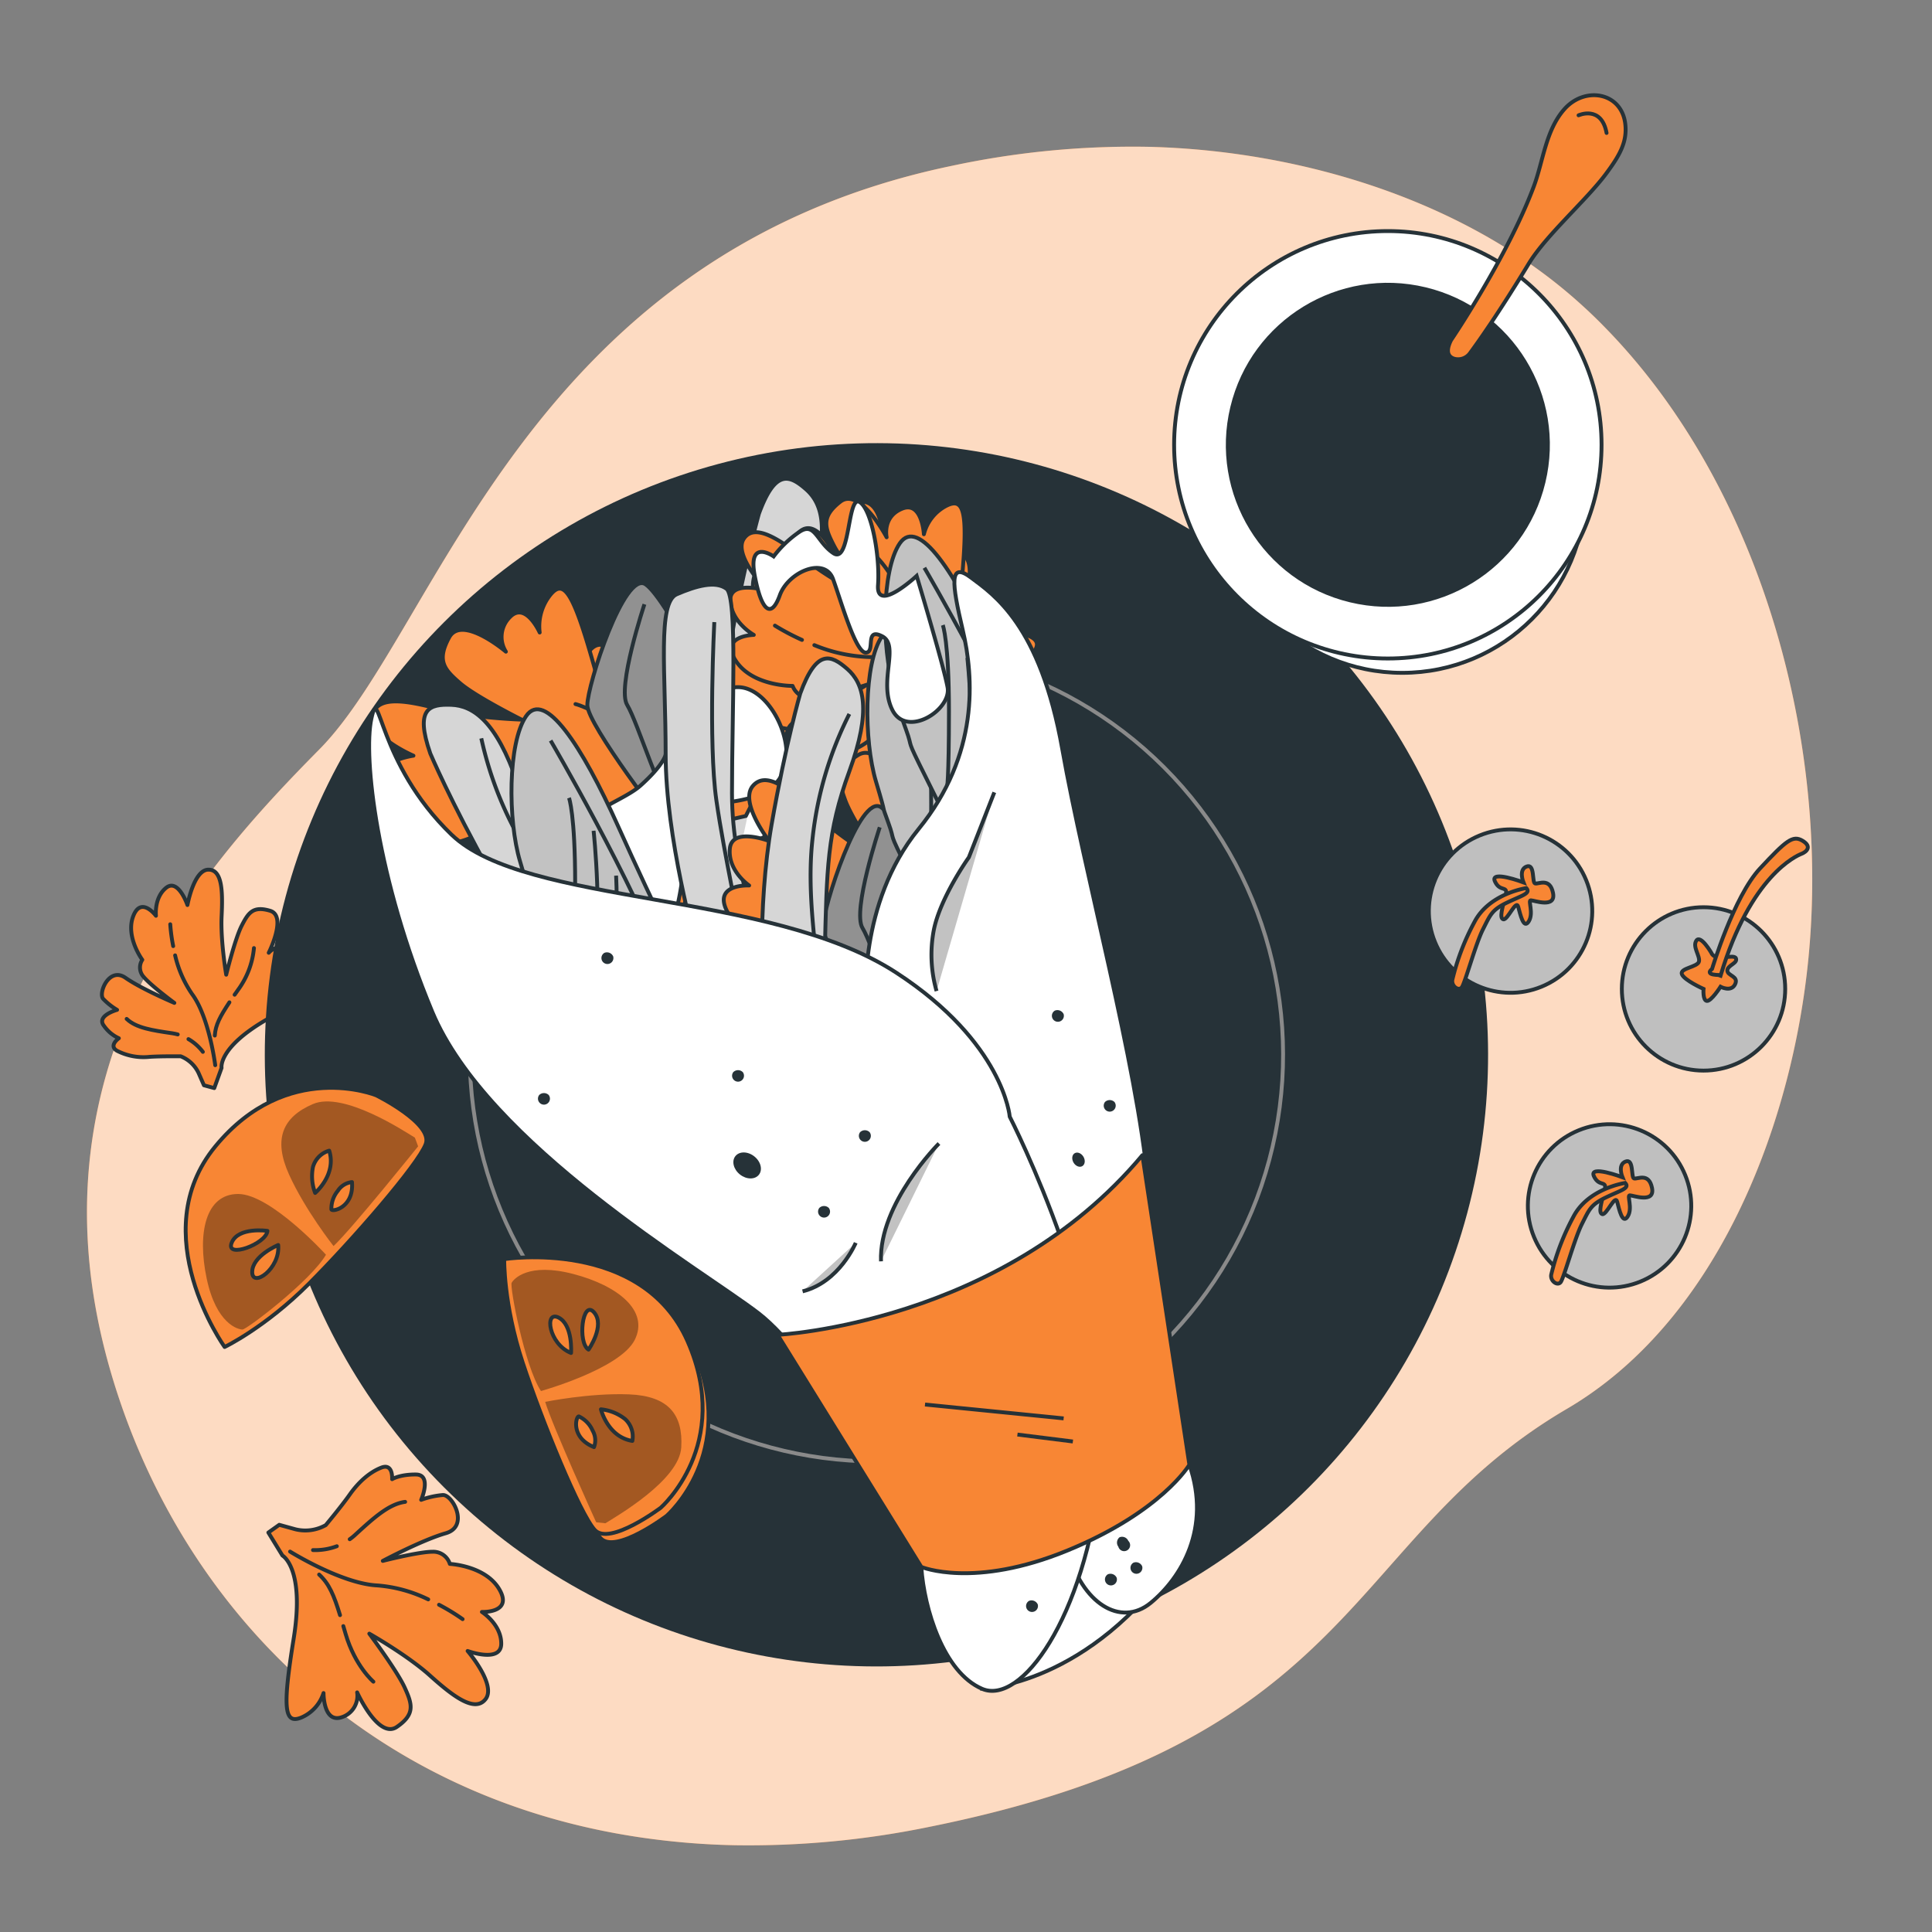 <svg xmlns="http://www.w3.org/2000/svg" viewBox="0 0 500 500"><rect x="0" y="0" width="500" height="500" fill="#808080" stroke="none"/><g id="freepik--background-simple--inject-176"><path d="M467.6,251.91c-4.93,41.8-24,90.41-62.14,112.73-57.59,33.75-52.77,85.64-165.19,108.2a231.3,231.3,0,0,1-49.85,4.71,194.65,194.65,0,0,1-24.46-2C94.51,465.12,46.43,415.46,28.79,355.5,5.58,276.66,51.93,225,82.65,193.94s53.23-128,163.57-151A223.75,223.75,0,0,1,297.45,38c39.26,1,82.08,13.86,111.71,40.76q3.33,3,6.5,6.28C456.84,127.33,474.34,194.92,467.6,251.91Z" style="fill:#F88634"></path><path d="M467.6,251.91c-4.93,41.8-24,90.41-62.14,112.73-57.59,33.75-52.77,85.64-165.19,108.2a231.3,231.3,0,0,1-49.85,4.71,194.65,194.65,0,0,1-24.46-2C94.51,465.12,46.43,415.46,28.79,355.5,5.58,276.66,51.93,225,82.65,193.94s53.23-128,163.57-151A223.75,223.75,0,0,1,297.45,38c39.26,1,82.08,13.86,111.71,40.76q3.33,3,6.5,6.28C456.84,127.33,474.34,194.92,467.6,251.91Z" style="fill:#fff;opacity:0.7"></path></g><g id="freepik--Lettuce--inject-176"><path d="M73.1,402.58s5.85,3.2,2.9,21.51-2.42,22.27,2.07,20.37a10.27,10.27,0,0,0,5.66-6.3s-.07,7.86,4.7,6.26a5.83,5.83,0,0,0,4-6.43s5.5,12.21,10.28,8.93,4-5.87,2-10.23-9.13-13.9-9.13-13.9,9.76,5.52,15.59,10.75,11.68,9.88,14.51,6.17-4.66-12.44-4.66-12.44,8.66,3.2,8.7-1.85-5-8.25-5-8.25,8.11.35,4.52-5.83-12.82-6.6-12.82-6.6a4.48,4.48,0,0,0-4.46-3.15c-3.63,0-12.89,2.37-12.89,2.37s10.12-5.39,16.29-7.16,1.77-10-.75-9.89a21.53,21.53,0,0,0-5.61,1.25s2.85-6.52-1.35-6.56-6.17,1.21-6.17,1.21.31-4.19-2.77-3-5.92,3.75-8.18,6.95-6.23,7.94-6.23,7.94a10.77,10.77,0,0,1-7.84,1.08l-4.19-1.16-2.82,2Z" style="fill:#F88634;stroke:#263238;stroke-linecap:round;stroke-linejoin:round"></path><path d="M113.62,415.31a54.14,54.14,0,0,1,6.1,3.72" style="fill:#F88634;stroke:#263238;stroke-linecap:round;stroke-linejoin:round"></path><path d="M75.07,401.55s13.37,8.33,22.6,8.76a36.48,36.48,0,0,1,13.15,3.61" style="fill:#F88634;stroke:#263238;stroke-linecap:round;stroke-linejoin:round"></path><path d="M88,418c-1.58-5.15-2.81-8.12-5.41-10.51" style="fill:#F88634;stroke:#263238;stroke-linecap:round;stroke-linejoin:round"></path><path d="M96.63,435.22s-4.73-4-7.18-12.34l-.6-2.05" style="fill:#F88634;stroke:#263238;stroke-linecap:round;stroke-linejoin:round"></path><path d="M90.51,398.35a12,12,0,0,0,1.39-1.12c4.8-4.4,8.75-8,12.95-8.55" style="fill:#F88634;stroke:#263238;stroke-linecap:round;stroke-linejoin:round"></path><path d="M81,401.16a16,16,0,0,0,6.17-1" style="fill:#F88634;stroke:#263238;stroke-linecap:round;stroke-linejoin:round"></path><path d="M57.34,276.37s-1-5.23,11.86-12.62,15-9.71,11.59-11.54a8.19,8.19,0,0,0-6.75-.33s4.9-3.92,1.51-6.07a4.65,4.65,0,0,0-6,.77s4.8-9.55.36-10.87-5.64.5-7.37,3.88-4,12.66-4,12.66-1.49-8.83-1.19-15.08.25-12.21-3.48-12.1-5.36,9.15-5.36,9.15-2.38-7-5.53-4.45S40.36,237,40.36,237s-3.87-5.2-5.89.13,2.36,11.27,2.36,11.27a3.58,3.58,0,0,0,.29,4.35c1.84,2.25,8,6.8,8,6.8s-8.44-3.56-12.65-6.5S25.37,257,26.7,258.5a17,17,0,0,0,3.6,2.85s-5.48,1.51-3.39,4.14a9.56,9.56,0,0,0,3.85,3.21s-2.75,1.91-.47,3.24a15,15,0,0,0,8.42,1.57c3.12-.2,8.06-.14,8.06-.14a8.66,8.66,0,0,1,4.62,4.32l1.39,3.18,2.67.73Z" style="fill:#F88634;stroke:#263238;stroke-linecap:round;stroke-linejoin:round"></path><path d="M44.82,244.85a44.85,44.85,0,0,1-.76-5.65" style="fill:#F88634;stroke:#263238;stroke-linecap:round;stroke-linejoin:round"></path><path d="M55.7,275.67s-1.56-12.48-6-18.42a29.4,29.4,0,0,1-4.38-10" style="fill:#F88634;stroke:#263238;stroke-linecap:round;stroke-linejoin:round"></path><path d="M59.37,259.4C57,263,55.76,265.23,55.59,268" style="fill:#F88634;stroke:#263238;stroke-linecap:round;stroke-linejoin:round"></path><path d="M65.72,245.36a21.54,21.54,0,0,1-4,10.66l-1,1.41" style="fill:#F88634;stroke:#263238;stroke-linecap:round;stroke-linejoin:round"></path><path d="M46,267.71c-.45-.12-.91-.22-1.4-.3-5.14-.75-9.38-1.37-11.82-3.72" style="fill:#F88634;stroke:#263238;stroke-linecap:round;stroke-linejoin:round"></path><path d="M52.5,272.22a12.65,12.65,0,0,0-3.73-3.3" style="fill:#F88634;stroke:#263238;stroke-linecap:round;stroke-linejoin:round"></path></g><g id="freepik--Dish--inject-176"><circle cx="226.82" cy="272.98" r="158.29" transform="translate(-126.59 240.34) rotate(-45)" style="fill:#263238"></circle><circle cx="226.82" cy="272.98" r="105.24" transform="translate(-126.59 240.34) rotate(-45)" style="fill:none;stroke:#8a8a8a;stroke-miterlimit:10"></circle></g><g id="freepik--tomatoes-2--inject-176"><circle cx="440.87" cy="255.93" r="21.14" style="fill:#bfbfbf;stroke:#263238;stroke-miterlimit:10"></circle><path d="M442.91,246.62s-2.77-4.79-3.88-3.21,1,4,.66,5.44-5,1.69-4.43,3.26,5.61,3.82,5.61,3.82-.25,3,.87,3.11,3.53-3.67,3.53-3.67,2.75,1.47,3.77-.65-2-2.15-2-3.54,2.73-1.86,2.22-3.16S443.87,249,442.91,246.62Z" style="fill:#F88634;stroke:#263238;stroke-miterlimit:10"></path><path d="M443.08,250.76s5.62-18.74,12.41-26,8.48-8.69,11-7.18,1.05,2.87-.25,3.38-13.17,5.62-20.91,31.38C445.29,252.31,440.89,252.52,443.08,250.76Z" style="fill:#F88634;stroke:#263238;stroke-miterlimit:10"></path><circle cx="416.55" cy="312.12" r="21.14" transform="translate(-87.05 180.5) rotate(-22.2)" style="fill:#bfbfbf;stroke:#263238;stroke-miterlimit:10"></circle><path d="M419.89,304.67s-8.75-3.29-7.39-.28,3.56.82,2.74,3.83-1.64,5.74-.55,6S418,309,418.52,311s1.37,6,2.73,3.82-.27-5.47.55-5.47,6.56,2.19,5.74-1.91-3.82-2.19-4.65-2.46,0-5.2-2.18-4.38S419.89,304.67,419.89,304.67Z" style="fill:#F88634;stroke:#263238;stroke-miterlimit:10"></path><path d="M420.59,306.15s-9.57,1.36-13.4,8.75a61.82,61.82,0,0,0-5.74,15c-.27,1.64,1.64,3,2.46,1.91s3.56-11.21,5.47-15,2.27-5,6.15-6.88S421.9,307.53,420.59,306.15Z" style="fill:#F88634;stroke:#263238;stroke-miterlimit:10"></path><circle cx="390.93" cy="235.81" r="21.14" transform="translate(-60.12 165.17) rotate(-22.2)" style="fill:#bfbfbf;stroke:#263238;stroke-miterlimit:10"></circle><path d="M394.27,228.36s-8.75-3.28-7.39-.27,3.56.82,2.74,3.83-1.64,5.74-.55,6,3.28-5.19,3.83-3.28,1.37,6,2.73,3.83-.27-5.47.55-5.47,6.56,2.19,5.74-1.91-3.82-2.19-4.65-2.46,0-5.2-2.18-4.38S394.27,228.36,394.27,228.36Z" style="fill:#F88634;stroke:#263238;stroke-miterlimit:10"></path><path d="M395,229.84s-9.57,1.37-13.4,8.75a61.52,61.52,0,0,0-5.74,15c-.27,1.64,1.64,3,2.46,1.92s3.56-11.22,5.47-15,2.27-5,6.15-6.88S396.28,231.23,395,229.84Z" style="fill:#F88634;stroke:#263238;stroke-miterlimit:10"></path></g><g id="freepik--tomatoes-1--inject-176"><path d="M97.34,283.46s-23-9.39-41.6,13.21,2.39,51.93,2.39,51.93,10.44-5,21.74-16.3,28.3-30.88,30.3-36.2S97.34,283.46,97.34,283.46Z" style="fill:#F88634;stroke:#263238;stroke-linecap:round;stroke-linejoin:round"></path><path d="M84.36,324.72S70.05,309,61.63,309,51,319.11,53.49,330.89s8.14,13.19,9.26,13.19S80.43,331.46,84.36,324.72Z" style="opacity:0.34"></path><path d="M86.32,322.48S79,313.22,74.82,304,73.13,289.09,81,285.72s23.57,7,26.37,8.7l.84,2.25S91.09,318,86.32,322.48Z" style="opacity:0.34"></path><path d="M69.21,318.55s-7.58-1.12-9.26,3.09S68.93,321.92,69.21,318.55Z" style="fill:#F88634;stroke:#263238;stroke-linecap:round;stroke-linejoin:round"></path><path d="M72,322.2s-6.73,2.8-6.73,7S72.57,328.37,72,322.2Z" style="fill:#F88634;stroke:#263238;stroke-linecap:round;stroke-linejoin:round"></path><path d="M85.2,297.79A6.11,6.11,0,0,0,81,302a12.09,12.09,0,0,0,.56,6.73S87.16,304,85.2,297.79Z" style="fill:#F88634;stroke:#263238;stroke-linecap:round;stroke-linejoin:round"></path><path d="M91.09,305.92a5,5,0,0,0-3.65,2.25,7.27,7.27,0,0,0-1.68,4.77C85.76,313.78,91.65,312.66,91.09,305.92Z" style="fill:#F88634;stroke:#263238;stroke-linecap:round;stroke-linejoin:round"></path><path d="M172.54,392.29s18.74-16.3,6.93-43.1S132,328,132,328s-.23,11.57,4.78,26.75,14.82,39.18,18.68,43.35S172.54,392.29,172.54,392.29Z" style="fill:#F88634;stroke:#263238;stroke-linecap:round;stroke-linejoin:round"></path><path d="M171,390.2s18.74-16.3,6.94-43.09-47.45-21.25-47.45-21.25-.23,11.58,4.77,26.75,14.83,39.18,18.68,43.35S171,390.2,171,390.2Z" style="fill:#F88634;stroke:#263238;stroke-linecap:round;stroke-linejoin:round"></path><path d="M140,360s20.47-5.7,24.26-13.22S160,332.74,148.35,329.7,132.92,331,132.41,332,135.73,353.49,140,360Z" style="opacity:0.34"></path><path d="M141.09,362.8s11.56-2.35,21.72-1.94,14,5.19,13.5,13.72-16.87,17.89-19.63,19.64l-2.39-.26S143,369.08,141.09,362.8Z" style="opacity:0.34"></path><path d="M152.31,349.28s4.41-6.26,1.41-9.66S149.43,347.52,152.31,349.28Z" style="fill:#F88634;stroke:#263238;stroke-linecap:round;stroke-linejoin:round"></path><path d="M147.79,350.15s.52-7.28-3.24-9.17S142,347.87,147.79,350.15Z" style="fill:#F88634;stroke:#263238;stroke-linecap:round;stroke-linejoin:round"></path><path d="M163.65,372.91a6.12,6.12,0,0,0-1.87-5.65,12,12,0,0,0-6.26-2.53S157.25,371.88,163.65,372.91Z" style="fill:#F88634;stroke:#263238;stroke-linecap:round;stroke-linejoin:round"></path><path d="M153.73,374.51a5,5,0,0,0-.36-4.27,7.27,7.27,0,0,0-3.51-3.65C149.11,366.21,147.46,372,153.73,374.51Z" style="fill:#F88634;stroke:#263238;stroke-linecap:round;stroke-linejoin:round"></path></g><g id="freepik--Sauce--inject-176"><circle cx="362.92" cy="126.74" r="47.39" style="fill:#fff;stroke:#263238;stroke-miterlimit:10"></circle><circle cx="359.17" cy="115.11" r="55.31" style="fill:#fff;stroke:#263238;stroke-miterlimit:10"></circle><circle cx="359.17" cy="115.11" r="41.92" transform="translate(163.23 437.39) rotate(-76.47)" style="fill:#263238"></circle><path d="M375.52,88.05s14.53-21.41,21.41-39.76c2.45-6.54,3.09-14.65,8-20.12,5.34-5.92,14.8-4.27,15.7,4,.5,4.64-1.49,8.13-5.14,13-5.11,6.79-15.43,15.79-19.86,23.08-7.85,12.9-13,20.16-15.18,23.12a3.78,3.78,0,0,1-4.22,1.43C374.93,92.33,374,91.11,375.52,88.05Z" style="fill:#F88634;stroke:#263238;stroke-linecap:round;stroke-linejoin:round"></path><path d="M408.53,29.84s5.91-2.68,7.25,4.57" style="fill:none;stroke:#263238;stroke-linecap:round;stroke-linejoin:round"></path></g><g id="freepik--Shawarma--inject-176"><path d="M254.17,437s27.89-.71,50.78-34.33c0,0-6.44-28.61-12.16-29.32s-23.6,25-30.75,39.33S254.17,437,254.17,437Z" style="fill:#fff;stroke:#263238;stroke-miterlimit:10"></path><path d="M196.39,133A346.2,346.2,0,0,0,189,166.88c-3.71,21.18-2.65,47.66-1.06,51.89s7.94,5.83,11.12,4.77,3.18-2.65,3.7-23.83.53-30.71,6.36-46.6,3.71-22.77-.53-26.48S200.63,121.34,196.39,133Z" style="fill:#d6d6d6;stroke:#263238;stroke-miterlimit:10"></path><path d="M209.1,138.28a93.52,93.52,0,0,0-9.53,32.31c-2.12,19.06,3.34,37.43.61,43.07a6.28,6.28,0,0,1-8,3.53" style="fill:#fff;stroke:#263238;stroke-miterlimit:10"></path><path d="M234.41,200.58s-2.13-7.14,15.91-18.83,21-15.15,15.63-17.3a12.9,12.9,0,0,0-10,.31s6.75-6,1.43-8.58a7.16,7.16,0,0,0-8.77,1.75s5.85-13.79-.91-15.11-8.29,1.33-10.41,6.22S233,167,233,167s-3.38-12.06-3.77-20.75-1.26-17-6.76-16.37-6.73,13.28-6.73,13.28-4.45-9.39-8.79-5.55S204,148,204,148s-6.44-6.78-8.72.84,5,15.35,5,15.35a4.73,4.73,0,0,0,1,6c3,2.92,12.72,8.52,12.72,8.52s-13-4-19.62-7.56-10,6.24-7.79,8.19a25.67,25.67,0,0,0,5.72,3.54s-7.92,2.72-4.48,6.12,6.15,4,6.15,4-3.83,3-.28,4.55,8.1,1.86,12.7,1.22,11.93-1.11,11.93-1.11a13,13,0,0,1,7.42,5.47l1.77,3a3,3,0,0,0,2.1,1.45h0a3,3,0,0,0,3.41-2.15Z" style="fill:#F88634;stroke:#263238;stroke-linecap:round;stroke-linejoin:round"></path><path d="M211.66,158.32a57.1,57.1,0,0,1-1.88-7.74" style="fill:#F88634;stroke:#263238;stroke-linecap:round;stroke-linejoin:round"></path><path d="M231.9,199.8s-4-17.12-11.28-24.85a40.51,40.51,0,0,1-7.82-13.31" style="fill:#F88634;stroke:#263238;stroke-linecap:round;stroke-linejoin:round"></path><path d="M235.17,176.83c-3.07,5.22-4.58,8.49-4.46,12.41" style="fill:#F88634;stroke:#263238;stroke-linecap:round;stroke-linejoin:round"></path><path d="M242.71,156.66s.49,6.88-4.57,15.24l-1.25,2" style="fill:#F88634;stroke:#263238;stroke-linecap:round;stroke-linejoin:round"></path><path d="M216.37,189.87a19.43,19.43,0,0,0-2.1-.26c-7.73-.46-14.09-.84-18-3.82" style="fill:#F88634;stroke:#263238;stroke-linecap:round;stroke-linejoin:round"></path><path d="M226.69,195.38a19.22,19.22,0,0,0-6-4.16" style="fill:#F88634;stroke:#263238;stroke-linecap:round;stroke-linejoin:round"></path><path d="M188.34,203.28s-7.45-.11-13.2-20.82-8.17-24.55-11.82-20.1a13,13,0,0,0-2.72,9.69s-3.68-8.23-7.76-3.94a7.17,7.17,0,0,0-1,8.9s-11.41-9.71-14.69-3.66-1.22,8.31,2.81,11.8,15.88,9.46,15.88,9.46S143.37,194.22,135,192s-16.55-3.88-17.64,1.55S128,203.94,128,203.94s-10.29,1.44-7.93,6.72,9,5.86,9,5.86-8.39,4.11-1.81,8.57,16.15-.17,16.15-.17a4.72,4.72,0,0,0,6,.83c3.69-2,11.94-9.58,11.94-9.58s-7.68,11.2-13.09,16.45,3,11.36,5.48,9.89a25.75,25.75,0,0,0,5.09-4.4s.22,8.37,4.5,6.1,5.67-4.66,5.67-4.66,1.68,4.54,4.25,1.63,4.2-7.17,5-11.75,2.52-11.71,2.52-11.71a13,13,0,0,1,7.44-5.45l4.8-1.09,1.88-3.67Z" style="fill:#F88634;stroke:#263238;stroke-linecap:round;stroke-linejoin:round"></path><path d="M167.42,194.91s-7.46-.11-13.2-20.82S146,149.54,142.39,154a13,13,0,0,0-2.72,9.69s-3.68-8.23-7.75-3.94a7.17,7.17,0,0,0-1,8.9s-11.4-9.71-14.69-3.66-1.21,8.31,2.82,11.8S135,186.24,135,186.24s-12.52-.39-20.93-2.62-16.55-3.87-17.65,1.55S107,195.57,107,195.57s-10.29,1.44-7.92,6.72,9,5.86,9,5.86-8.39,4.11-1.8,8.57,16.14-.17,16.14-.17a4.73,4.73,0,0,0,6,.83c3.69-2,11.94-9.58,11.94-9.58s-7.69,11.2-13.1,16.45,3,11.36,5.49,9.89a26.08,26.08,0,0,0,5.09-4.4s.22,8.37,4.49,6.1,5.68-4.66,5.68-4.66,1.68,4.54,4.25,1.63,4.2-7.17,5-11.75,2.51-11.71,2.51-11.71a13,13,0,0,1,7.44-5.45l4.8-1.09,1.89-3.67Z" style="fill:#F88634;stroke:#263238;stroke-linecap:round;stroke-linejoin:round"></path><path d="M141.21,212.33a56.51,56.51,0,0,1-8-.53" style="fill:#F88634;stroke:#263238;stroke-linecap:round;stroke-linejoin:round"></path><path d="M186.84,205.44s-17.52-1.32-27.09,3.32a40.18,40.18,0,0,1-15,3.47" style="fill:#F88634;stroke:#263238;stroke-linecap:round;stroke-linejoin:round"></path><path d="M165.91,195.44c4.06,4.5,6.72,6.91,10.5,8" style="fill:#F88634;stroke:#263238;stroke-linecap:round;stroke-linejoin:round"></path><path d="M148.93,182.21s6.7,1.58,13.16,8.92l1.59,1.81" style="fill:#F88634;stroke:#263238;stroke-linecap:round;stroke-linejoin:round"></path><path d="M172.72,217.28a20.13,20.13,0,0,0-.88,1.93c-2.75,7.24-5,13.19-9,16" style="fill:#F88634;stroke:#263238;stroke-linecap:round;stroke-linejoin:round"></path><path d="M181.07,209.09a18.86,18.86,0,0,0-5.76,4.46" style="fill:#F88634;stroke:#263238;stroke-linecap:round;stroke-linejoin:round"></path><path d="M253.3,176.94s-6.7-3.14-4.68-23.62,1.16-24.84-3.69-22.43a11.38,11.38,0,0,0-5.83,7.37s-.46-8.71-5.64-6.61-4,7.4-4,7.4-6.92-13.16-12-9.2-4,6.78-1.57,11.47S227,156.1,227,156.1s-11.18-5.46-18-10.84-13.61-10.16-16.49-5.85,6,13.45,6,13.45-9.8-2.94-9.5,2.65,6.07,8.8,6.07,8.8-9,.17-4.62,6.76,14.66,6.44,14.66,6.44a5,5,0,0,0,5.15,3.19c4-.25,14.12-3.51,14.12-3.51s-10.85,6.67-17.56,9.05-1.27,11.17,1.51,10.9a23.72,23.72,0,0,0,6.13-1.77s-2.72,7.41,1.94,7.17,6.75-1.76,6.75-1.76-.06,4.66,3.28,3.16,6.29-4.56,8.58-8.26,6.35-9.22,6.35-9.22a12,12,0,0,1,8.62-1.73l4.72,1,3-2.44Z" style="fill:#F88634;stroke:#263238;stroke-linecap:round;stroke-linejoin:round"></path><path d="M207.55,165.61a61.32,61.32,0,0,1-7-3.7" style="fill:#F88634;stroke:#263238;stroke-linecap:round;stroke-linejoin:round"></path><path d="M251.19,178.22s-15.38-8.32-25.63-8.16a40.76,40.76,0,0,1-14.81-3.1" style="fill:#F88634;stroke:#263238;stroke-linecap:round;stroke-linejoin:round"></path><path d="M235.76,160.92c2.1,5.59,3.67,8.79,6.71,11.26" style="fill:#F88634;stroke:#263238;stroke-linecap:round;stroke-linejoin:round"></path><path d="M225,142.4s5.51,4.12,8.8,13.18c.28.78.55,1.52.8,2.23" style="fill:#F88634;stroke:#263238;stroke-linecap:round;stroke-linejoin:round"></path><path d="M234.3,182.82a15,15,0,0,0-1.46,1.33c-5,5.21-9.14,9.49-13.76,10.36" style="fill:#F88634;stroke:#263238;stroke-linecap:round;stroke-linejoin:round"></path><path d="M244.7,179.05a17.73,17.73,0,0,0-6.76,1.55" style="fill:#F88634;stroke:#263238;stroke-linecap:round;stroke-linejoin:round"></path><path d="M172.7,214.32S152,187.61,152,182.46s9.61-35,15.1-31.22,22.64,36.37,21.27,49.4S179,219.07,172.7,214.32Z" style="fill:#919191;stroke:#263238;stroke-miterlimit:10"></path><path d="M166.78,156.38s-7.2,21.62-4.46,26.08,9.27,26.08,12.36,27.11,6.51,2.05,8.57-3.78" style="fill:#919191;stroke:#263238;stroke-miterlimit:10"></path><path d="M172.27,195.28s-.43,2.58-6.47,8-22.79,8.34-16.43,22.44,18.88,27.17,23.84,15.43,3.53-30,7.86-32.09,17.85-.27,21.67-9.38-6.43-27-16.13-20.43A46.44,46.44,0,0,0,172.27,195.28Z" style="fill:#fff;stroke:#263238;stroke-miterlimit:10"></path><path d="M180.14,244.63s-7.87-27.89-7.87-49.35-2.14-39.33,2.86-41.48,10-3.57,12.88-1.43,1.43,31.47,1.43,52.93S198,243.92,198,251.07s-8.58,11.44-13.59,10S180.14,244.63,180.14,244.63Z" style="fill:#d6d6d6;stroke:#263238;stroke-miterlimit:10"></path><path d="M184.86,161s-1.59,31.24.53,46.07,6.36,32.83,6.89,39.71,1.58,8-3.71,9" style="fill:none;stroke:#263238;stroke-miterlimit:10"></path><path d="M252.13,246.49s-6.45-3.73-1.39-24.61,4.82-25.43-.54-23.32a12.93,12.93,0,0,0-7.09,7.14s.79-9-4.86-7.22a7.18,7.18,0,0,0-5.17,7.31s-5.23-14-11.05-10.35-5.1,6.67-3.28,11.67,9.26,16,9.26,16-10.75-6.43-17-12.47-12.57-11.45-16.17-7.24,4.24,14.27,4.24,14.27-9.69-3.76-10.2,2,5,9.49,5,9.49-9.33-.5-5.75,6.6,14.19,7.71,14.19,7.71a4.72,4.72,0,0,0,4.85,3.66c4.2,0,15.09-2.56,15.09-2.56s-12.17,6-19.45,8-2.93,11.38,0,11.31a25.49,25.49,0,0,0,6.58-1.36s-3.88,7.42,1,7.52,7.23-1.31,7.23-1.31-.75,4.78,2.92,3.49,7.16-4.22,10.06-7.84,7.9-9,7.9-9a13,13,0,0,1,9.15-1.14l4.72,1.38,3.44-2.28Z" style="fill:#F88634;stroke:#263238;stroke-linecap:round;stroke-linejoin:round"></path><path d="M206.56,231.44a57,57,0,0,1-6.69-4.33" style="fill:#F88634;stroke:#263238;stroke-linecap:round;stroke-linejoin:round"></path><path d="M249.77,247.64S235.11,238,224.5,237.35a40.2,40.2,0,0,1-14.83-4.29" style="fill:#F88634;stroke:#263238;stroke-linecap:round;stroke-linejoin:round"></path><path d="M236.36,228.72c1.35,5.9,2.51,9.31,5.29,12.07" style="fill:#F88634;stroke:#263238;stroke-linecap:round;stroke-linejoin:round"></path><path d="M228,208.89s5.09,4.65,7.16,14.2c.18.82.35,1.6.51,2.35" style="fill:#F88634;stroke:#263238;stroke-linecap:round;stroke-linejoin:round"></path><path d="M231.67,251.11a17.31,17.31,0,0,0-1.7,1.26c-5.93,5-10.82,9.07-15.71,9.61" style="fill:#F88634;stroke:#263238;stroke-linecap:round;stroke-linejoin:round"></path><path d="M235.75,249.11A19,19,0,0,1,243,248" style="fill:#F88634;stroke:#263238;stroke-linecap:round;stroke-linejoin:round"></path><path d="M233.59,272s-20.66-26.71-20.66-31.86,9.6-35,15.09-31.22,22.65,36.37,21.28,49.4S239.85,276.79,233.59,272Z" style="fill:#919191;stroke:#263238;stroke-miterlimit:10"></path><path d="M227.68,214.1s-7.2,21.62-4.46,26.08,9.26,26.08,12.35,27.11,6.52,2,8.58-3.78" style="fill:#919191;stroke:#263238;stroke-miterlimit:10"></path><path d="M207.1,179.48s-3.7,12.71-7.41,33.89S197,261,198.63,265.27s7.94,5.82,11.12,4.76,3.18-2.64,3.71-23.83.53-30.71,6.35-46.6,3.71-22.77-.53-26.47S211.34,167.83,207.1,179.48Z" style="fill:#d6d6d6;stroke:#263238;stroke-miterlimit:10"></path><path d="M219.81,184.78a93.41,93.41,0,0,0-9.53,32.3c-2.12,19.06,3.35,37.43.61,43.07a6.26,6.26,0,0,1-8,3.53" style="fill:none;stroke:#263238;stroke-miterlimit:10"></path><path d="M111.36,195s5.14,12.19,15.62,31,28,38.65,31.92,40.93,9.84-.49,11.63-3.31.8-4.06-12.15-20.83-19-24.17-24.47-40.17-11.49-20-17.11-20.21S107.29,183.27,111.36,195Z" style="fill:#d6d6d6;stroke:#263238;stroke-miterlimit:10"></path><path d="M124.56,191.08a93.39,93.39,0,0,0,13,31.07c10.38,16.13,26.21,26.94,27.65,33a6.28,6.28,0,0,1-4,7.8" style="fill:none;stroke:#263238;stroke-miterlimit:10"></path><path d="M271.18,233.49s-9.53-19.06-19.07-40.24-19.06-35.48-23.83-28.6-4.76,27-1.58,37.6,1.05,4.77,3.17,10.59-.53,1.06,5.3,12.71,7.41,15.89,11.12,16.95S272.24,253.62,271.18,233.49Z" style="fill:#c2c2c2;stroke:#263238;stroke-miterlimit:10"></path><path d="M239.4,185.84s1.59,4.23,1.59,22.24-.53,20.12-.53,20.12" style="fill:#c2c2c2;stroke:#263238;stroke-miterlimit:10"></path><path d="M245.23,231.38c3.18-12.71.53-37.07.53-37.07" style="fill:#c2c2c2;stroke:#263238;stroke-miterlimit:10"></path><path d="M251.58,206s1.06,17.47-2.11,31.24" style="fill:#c2c2c2;stroke:#263238;stroke-miterlimit:10"></path><path d="M256.35,219.73s-.53,11.65-2.12,19.06" style="fill:#c2c2c2;stroke:#263238;stroke-miterlimit:10"></path><path d="M234.64,171s21.71,37.07,30.18,60.37" style="fill:#c2c2c2;stroke:#263238;stroke-miterlimit:10"></path><path d="M275.77,209.43s-9.53-19.07-19.06-40.25-19.07-35.48-23.83-28.59-4.77,27-1.59,37.59,1.06,4.77,3.17,10.59-.52,1.06,5.3,12.71,7.41,15.89,11.12,17S276.83,229.55,275.77,209.43Z" style="fill:#c2c2c2;stroke:#263238;stroke-miterlimit:10"></path><path d="M244,161.77s1.59,4.23,1.59,22.24-.53,20.12-.53,20.12" style="fill:#c2c2c2;stroke:#263238;stroke-miterlimit:10"></path><path d="M250.35,170.24s2.65,24.36-.53,37.07" style="fill:#c2c2c2;stroke:#263238;stroke-miterlimit:10"></path><path d="M256.18,181.89s1.06,17.48-2.12,31.24" style="fill:#c2c2c2;stroke:#263238;stroke-miterlimit:10"></path><path d="M260.94,195.66s-.53,11.65-2.12,19.06" style="fill:#c2c2c2;stroke:#263238;stroke-miterlimit:10"></path><path d="M239.23,146.94s21.71,37.07,30.18,60.37" style="fill:#c2c2c2;stroke:#263238;stroke-miterlimit:10"></path><path d="M224.13,259.62s-2.14-25.74,13.59-45.05,14.3-39.34,11.44-51.5-3.57-17.88,2.15-13.58,17.88,12.15,23.6,44.34,19.31,81.53,22.17,112.28,5,56.5,10.73,72.95-2.15,29.32-10,35.76-17.88,0-21.46-13.59S224.13,259.62,224.13,259.62Z" style="fill:#fff;stroke:#263238;stroke-miterlimit:10"></path><path d="M179,254.15S169.5,235.08,160,213.9s-19.06-35.48-23.83-28.59-4.76,27-1.59,37.59,1.06,4.77,3.18,10.59-.53,1.06,5.3,12.71,7.41,15.89,11.12,16.95S180.1,274.27,179,254.15Z" style="fill:#c2c2c2;stroke:#263238;stroke-miterlimit:10"></path><path d="M147.26,206.49s1.59,4.23,1.59,22.24-.53,20.12-.53,20.12" style="fill:#c2c2c2;stroke:#263238;stroke-miterlimit:10"></path><path d="M153.62,215s2.65,24.36-.53,37.07" style="fill:#c2c2c2;stroke:#263238;stroke-miterlimit:10"></path><path d="M159.44,226.61s1.06,17.48-2.11,31.24" style="fill:#c2c2c2;stroke:#263238;stroke-miterlimit:10"></path><path d="M164.21,240.38s-.53,11.65-2.12,19.06" style="fill:#c2c2c2;stroke:#263238;stroke-miterlimit:10"></path><path d="M142.5,191.66s21.71,37.07,30.18,60.37" style="fill:#c2c2c2;stroke:#263238;stroke-miterlimit:10"></path><path d="M261.32,289S259.8,269.89,232,251.76C199.1,230.3,136.16,234.59,116.85,216S98.26,176,96.11,186s1.43,41.48,15.74,75.81,69.37,66.51,84.39,78,41.48,55.06,42.2,65.79,5.72,27.18,15.73,31.47,26.46-17.88,30.75-55.78S261.32,289,261.32,289Z" style="fill:#fff;stroke:#263238;stroke-miterlimit:10"></path><path d="M201.25,345.45s57.93-2.86,94.4-46.49l12.16,80.1s-7.15,12.16-31.47,22.17-37.9,4.29-37.9,4.29Z" style="fill:#F88634;stroke:#263238;stroke-linecap:round;stroke-linejoin:round"></path><path d="M200.22,144s-6.68-4.72-4.93,4.79,4.32,11.39,6.52,5.27,11.65-10.06,13.77-4.23,5.82,19.06,8.47,19.06-.44-6.61,4.23-4.24-1.05,11.65,2.65,19.07,15.36,0,14.3-5.83-8-28.85-8-28.85-10.54,9.79-10,2.37-1.66-19.72-4.8-21.51-2.38,16.16-6.73,13.28-4.75-8.21-8.79-5.55A28.37,28.37,0,0,0,200.22,144Z" style="fill:#fff;stroke:#263238;stroke-miterlimit:10"></path><line x1="239.39" y1="363.49" x2="275.27" y2="367.08" style="fill:none;stroke:#263238;stroke-miterlimit:10"></line><line x1="263.31" y1="371.26" x2="277.66" y2="373.06" style="fill:none;stroke:#263238;stroke-miterlimit:10"></line><path d="M195.22,299.28c1.68,1.33,2.21,3.46,1.18,4.75s-3.22,1.26-4.9-.07-2.21-3.47-1.18-4.76S193.54,297.94,195.22,299.28Z" style="fill:#263238"></path><path d="M214.49,312.61a1.55,1.55,0,1,1-2.45,0A1.76,1.76,0,0,1,214.49,312.61Z" style="fill:#263238"></path><path d="M225.05,293a1.55,1.55,0,1,1-2.45,0A1.76,1.76,0,0,1,225.05,293Z" style="fill:#263238"></path><path d="M288.42,285.19a1.55,1.55,0,1,1-2.45,0A1.77,1.77,0,0,1,288.42,285.19Z" style="fill:#263238"></path><ellipse cx="279.12" cy="300.1" rx="1.49" ry="1.94" transform="translate(-113.88 183.83) rotate(-30.59)" style="fill:#263238"></ellipse><path d="M275.27,262.46a1.55,1.55,0,1,1-2.28-.91A1.77,1.77,0,0,1,275.27,262.46Z" style="fill:#263238"></path><path d="M268.57,415.22a1.54,1.54,0,1,1-2.27-.91A1.76,1.76,0,0,1,268.57,415.22Z" style="fill:#263238"></path><path d="M292,398.77a1.55,1.55,0,1,1-2.57,1.52,1.78,1.78,0,0,1,.3-2.44A1.75,1.75,0,0,1,292,398.77Z" style="fill:#263238"></path><path d="M289,408.33a1.55,1.55,0,1,1-2.28-.91A1.77,1.77,0,0,1,289,408.33Z" style="fill:#263238"></path><path d="M295.59,405.34a1.54,1.54,0,1,1-2.27-.91A1.76,1.76,0,0,1,295.59,405.34Z" style="fill:#263238"></path><path d="M158.69,247.51a1.55,1.55,0,1,1-2.28-.91A1.76,1.76,0,0,1,158.69,247.51Z" style="fill:#263238"></path><path d="M142,283.38a1.55,1.55,0,1,1-2.45,0A1.77,1.77,0,0,1,142,283.38Z" style="fill:#263238"></path><path d="M192.23,277.46a1.54,1.54,0,1,1-2.45,0A1.75,1.75,0,0,1,192.23,277.46Z" style="fill:#263238"></path><path d="M257.33,205.06l-6.59,16.82s-7.44,10.4-9.09,18.91a34.1,34.1,0,0,0,.73,15.69" style="fill:#c2c2c2;stroke:#263238;stroke-miterlimit:10"></path><path d="M243,295.94S227.44,311.48,228,326.43" style="fill:#c2c2c2;stroke:#263238;stroke-miterlimit:10"></path><path d="M221.46,321.64s-4.19,10.17-13.75,12.56" style="fill:#c2c2c2;stroke:#263238;stroke-miterlimit:10"></path></g></svg>
